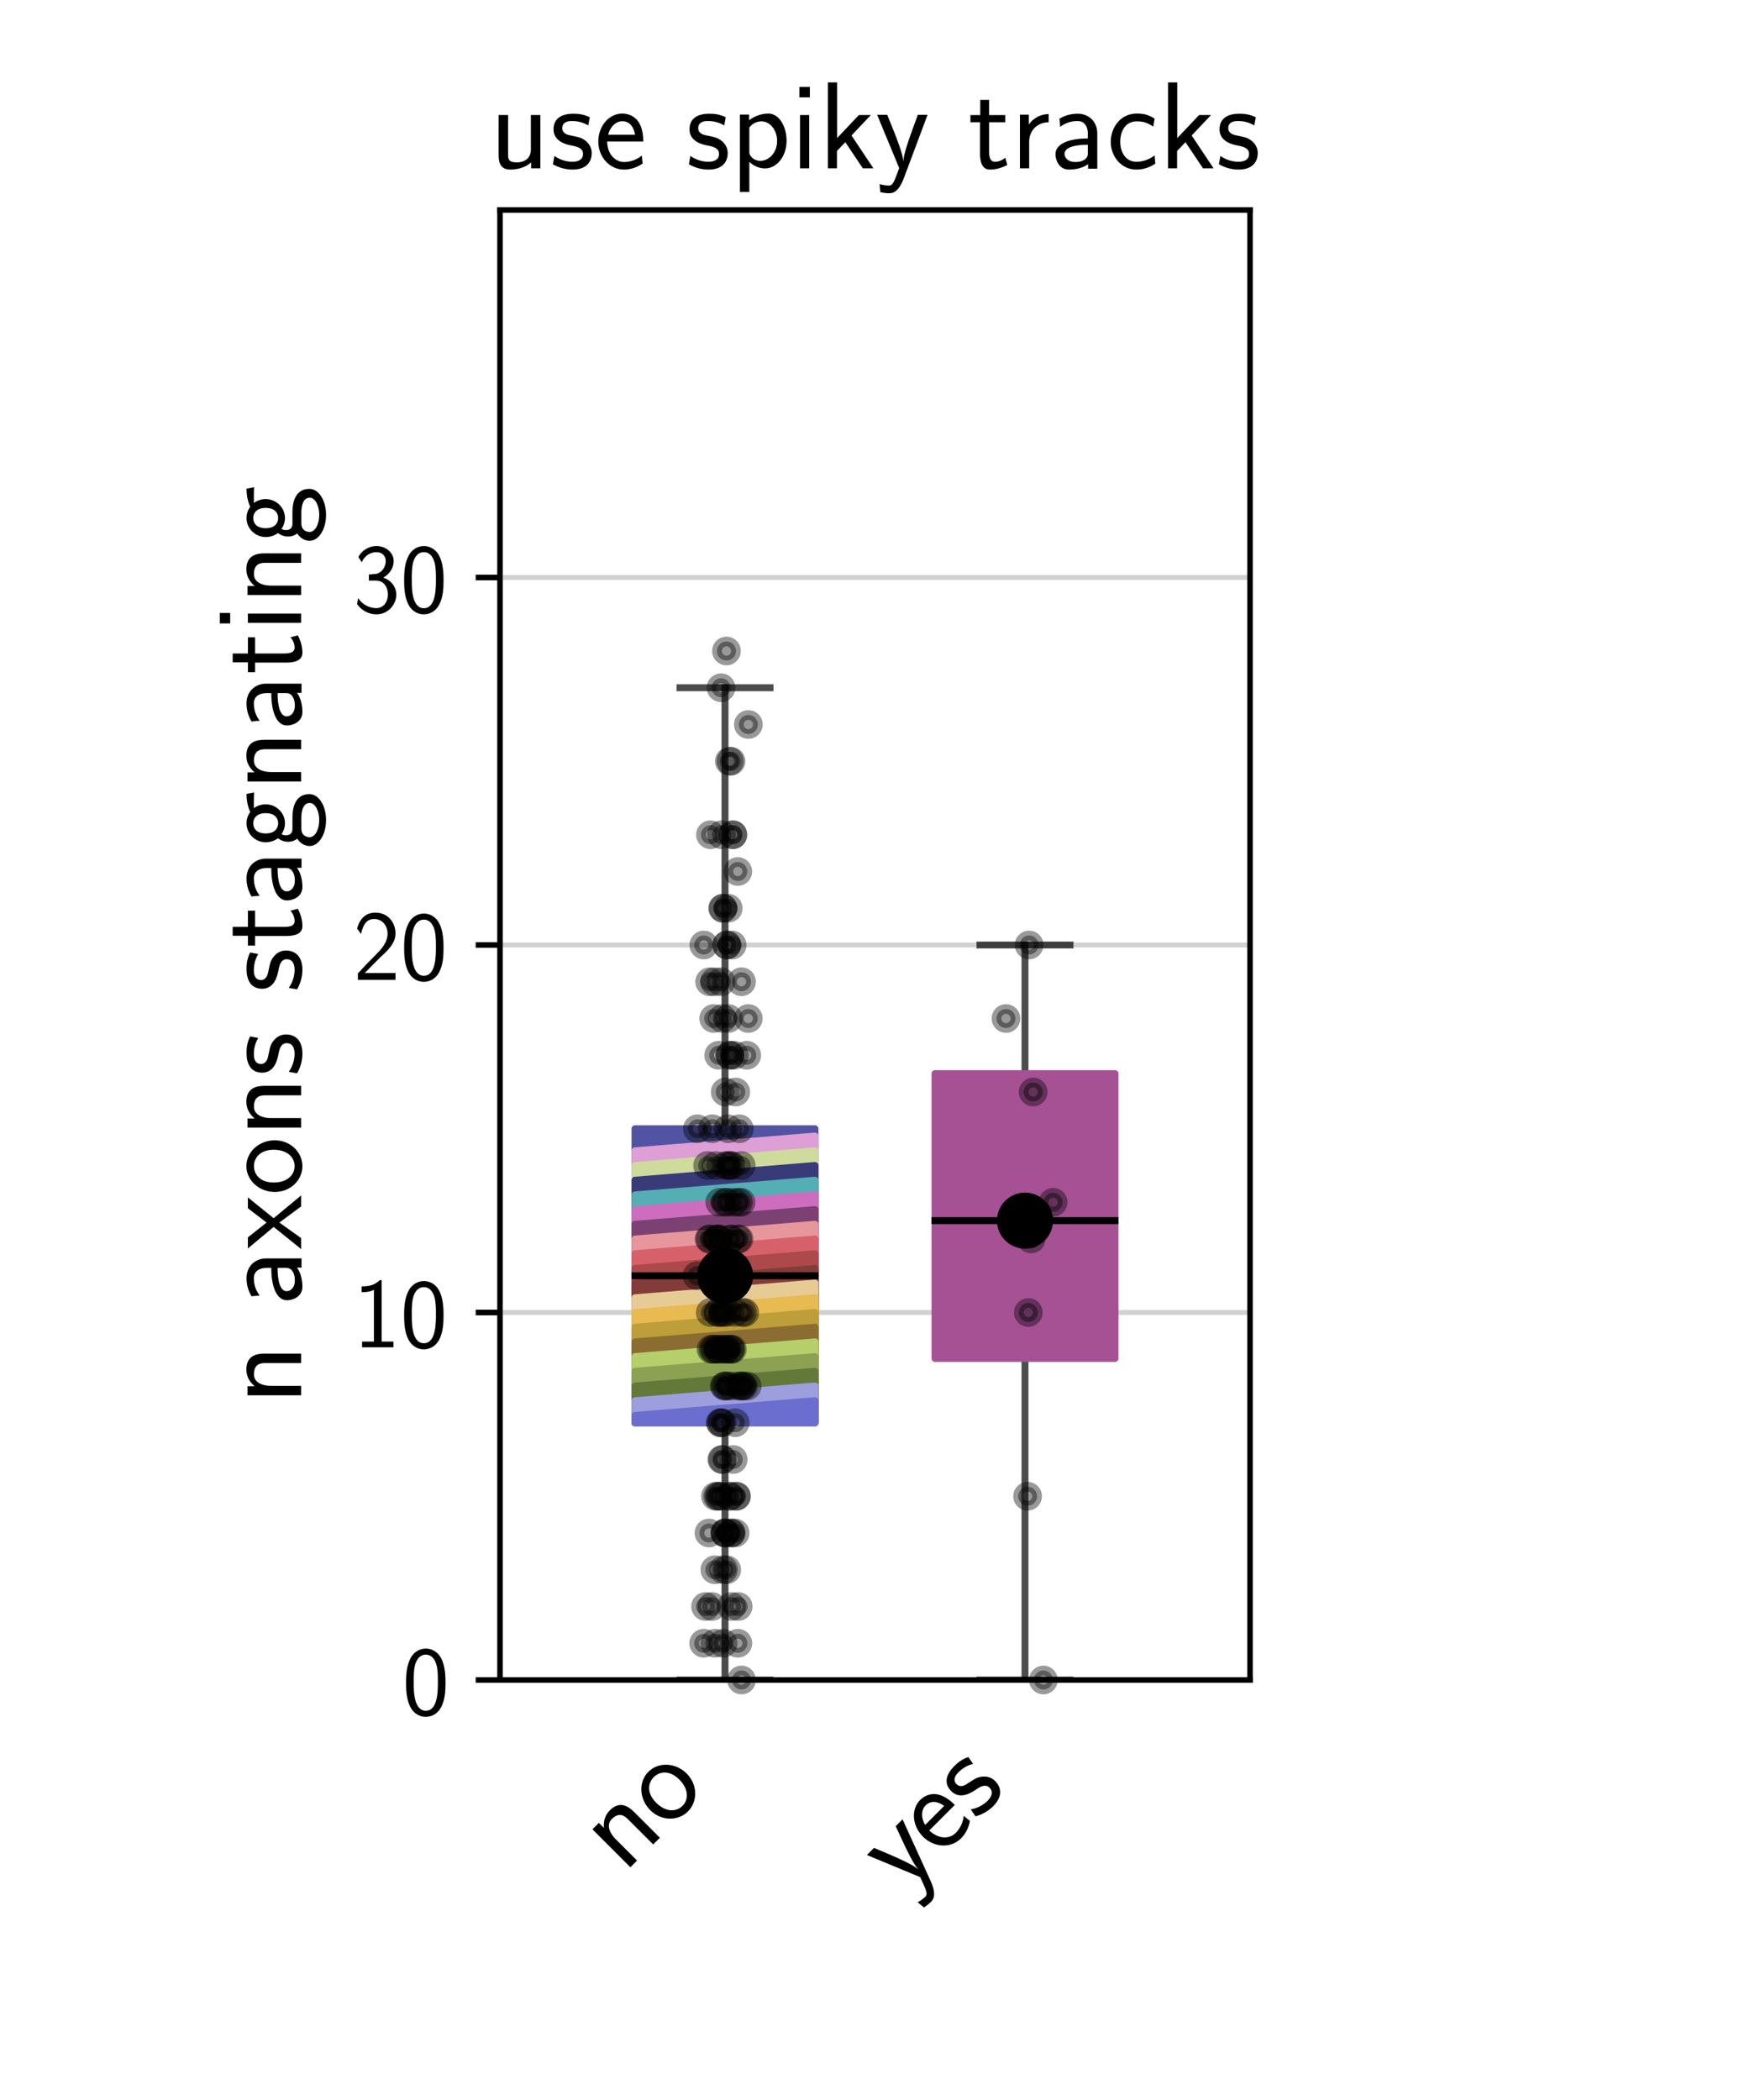 <?xml version="1.0" encoding="utf-8" standalone="no"?>
<!DOCTYPE svg PUBLIC "-//W3C//DTD SVG 1.1//EN"
  "http://www.w3.org/Graphics/SVG/1.1/DTD/svg11.dtd">
<!-- Created with matplotlib (https://matplotlib.org/) -->
<svg height="302.4pt" version="1.1" viewBox="0 0 252 302.4" width="252pt" xmlns="http://www.w3.org/2000/svg" xmlns:xlink="http://www.w3.org/1999/xlink">
 <defs>
  <style type="text/css">*{stroke-linecap:butt;stroke-linejoin:round;}</style>
 </defs>
 <g id="figure_1">
  <g id="patch_1">
   <path d="M 0 302.4 
L 252 302.4 
L 252 0 
L 0 0 
z
" style="fill:#ffffff;"/>
  </g>
  <g id="axes_1">
   <g id="patch_2">
    <path d="M 72 241.92 
L 180 241.92 
L 180 30.24 
L 72 30.24 
z
" style="fill:#ffffff;"/>
   </g>
   <g id="matplotlib.axis_1">
    <g id="xtick_1">
     <g id="text_1">
      <!-- no -->
      <g transform="translate(89.836 269.824)rotate(-45)scale(0.18 -0.18)">
       <defs>
        <path d="M 40.906 29.328 
C 40.906 35.672 39.406 44 28.094 44 
C 21.703 44 17.5 40.719 14.703 37.328 
L 14.703 43.094 
L 7.406 43.094 
L 7.406 0 
L 15 0 
L 15 24.359 
C 15 30.688 17.406 37.938 24.203 37.938 
C 33 37.938 33.297 32 33.297 28.578 
L 33.297 0 
L 40.906 0 
z
" id="CMSS17-110"/>
        <path d="M 44.203 21.188 
C 44.203 34 34.703 44 23.5 44 
C 12 44 2.703 33.703 2.703 21.188 
C 2.703 8.5 12.297 -1 23.406 -1 
C 34.797 -1 44.203 8.797 44.203 21.188 
z
M 23.5 5.266 
C 16.406 5.266 10.297 11.078 10.297 22 
C 10.297 33.609 17.406 37.922 23.406 37.922 
C 29.906 37.922 36.594 33.219 36.594 22 
C 36.594 10.672 30.094 5.266 23.5 5.266 
z
" id="CMSS17-111"/>
       </defs>
       <use transform="scale(0.996)" xlink:href="#CMSS17-110"/>
       <use transform="translate(48.205 0)scale(0.996)" xlink:href="#CMSS17-111"/>
      </g>
     </g>
    </g>
    <g id="xtick_2">
     <g id="text_2">
      <!-- yes -->
      <g transform="translate(130.121 272.738)rotate(-45)scale(0.18 -0.18)">
       <defs>
        <path d="M 41.797 43 
L 34 43 
C 25.5 20.219 22.594 10.969 22.406 5.984 
L 22.297 5.984 
C 22 10.875 17.594 22.812 14.094 31.359 
L 9.406 43 
L 1.297 43 
L 19 0.203 
C 17.906 -2.781 16.297 -7.266 15.797 -8.266 
C 13.594 -13.828 12.094 -13.828 10.5 -13.828 
C 10.094 -13.828 6.906 -13.828 3.297 -12.641 
L 3.906 -19.203 
C 6.406 -19.703 8.906 -20 10.703 -20 
C 13.203 -20 18.203 -20 22.797 -7.766 
z
" id="CMSS17-121"/>
        <path d="M 39.094 21.516 
C 39.094 24.844 38.906 31.297 35.703 36.641 
C 32.203 42.391 26.5 44 22.203 44 
C 11.797 44 3 34.188 3 21.484 
C 3 9.094 12.094 -1 23.594 -1 
C 28.094 -1 33.594 0.297 38.594 3.875 
C 38.594 4.281 38.406 6.469 38.297 6.562 
C 38.297 6.766 38 9.844 38 10.25 
C 33.203 6.359 27.703 5.078 23.703 5.078 
C 17.297 5.078 10.406 10.422 10.094 21.516 
z
M 10.906 27 
C 12.203 32.562 16.594 37.828 22.203 37.828 
C 23.703 37.828 30.703 37.828 32.5 27 
z
" id="CMSS17-101"/>
        <path d="M 32.203 41.047 
C 26.297 43.859 21.703 43.859 18.703 43.859 
C 11.594 43.859 3.094 41.375 3.094 31.297 
C 3.094 21.234 14.094 19.031 17.094 18.422 
C 21.703 17.531 26.797 16.531 26.797 11.562 
C 26.797 5.266 19.594 5.266 18.297 5.266 
C 14.297 5.266 8.797 6.359 3.797 9.969 
L 2.594 3.281 
C 8.297 0 13.797 -1 18.406 -1 
C 30.703 -1 33.797 6.5 33.797 12.203 
C 33.797 17.094 31 20.391 29.094 21.891 
C 25.797 24.5 24.594 24.797 16.406 26.5 
C 15 26.703 10.094 27.797 10.094 32.281 
C 10.094 38 16.406 38 17.797 38 
C 24.297 38 28.297 35.984 31 34.5 
z
" id="CMSS17-115"/>
       </defs>
       <use transform="scale(0.996)" xlink:href="#CMSS17-121"/>
       <use transform="translate(40.398 0)scale(0.996)" xlink:href="#CMSS17-101"/>
       <use transform="translate(82.037 0)scale(0.996)" xlink:href="#CMSS17-115"/>
      </g>
     </g>
    </g>
   </g>
   <g id="matplotlib.axis_2">
    <g id="ytick_1">
     <g id="line2d_1">
      <path clip-path="url(#p2919e922c6)" d="M 72 241.92 
L 180 241.92 
" style="fill:none;stroke:#b0b0b0;stroke-linecap:square;stroke-opacity:0.6;stroke-width:0.7;"/>
     </g>
     <g id="line2d_2">
      <defs>
       <path d="M 0 0 
L -3.5 0 
" id="m23027ab05b" style="stroke:#000000;stroke-width:0.8;"/>
      </defs>
      <g>
       <use style="stroke:#000000;stroke-width:0.8;" x="72" xlink:href="#m23027ab05b" y="241.92"/>
      </g>
     </g>
     <g id="text_3">
      <!-- 0 -->
      <g transform="translate(57.928 246.936)scale(0.145 -0.145)">
       <defs>
        <path d="M 43.094 31.938 
C 43.094 37.578 43 48.078 38.906 56.188 
C 34.797 64 28.203 66.078 23.5 66.078 
C 16.703 66.078 10.906 62.109 7.906 55.781 
C 4.703 49.156 3.797 42.328 3.797 31.938 
C 3.797 24.828 4.094 16.109 7.703 8.484 
C 11.797 0.078 18.703 -2 23.406 -2 
C 29.594 -2 35.594 1.266 39 8.094 
C 42.5 15.219 43.094 23.031 43.094 31.938 
z
M 23.406 4.078 
C 15.797 4.078 13.5 12.672 12.797 15.547 
C 11.594 20.469 11.406 25.219 11.406 33.031 
C 11.406 39.156 11.406 46.062 13.297 51.516 
C 15.594 57.828 19.594 60 23.406 60 
C 30.797 60 33.203 52.688 34 50.125 
C 35.5 44.891 35.5 38.766 35.5 33.031 
C 35.5 23.844 35.5 4.078 23.406 4.078 
z
" id="CMSS17-48"/>
       </defs>
       <use transform="scale(0.996)" xlink:href="#CMSS17-48"/>
      </g>
     </g>
    </g>
    <g id="ytick_2">
     <g id="line2d_3">
      <path clip-path="url(#p2919e922c6)" d="M 72 189 
L 180 189 
" style="fill:none;stroke:#b0b0b0;stroke-linecap:square;stroke-opacity:0.6;stroke-width:0.7;"/>
     </g>
     <g id="line2d_4">
      <g>
       <use style="stroke:#000000;stroke-width:0.8;" x="72" xlink:href="#m23027ab05b" y="189"/>
      </g>
     </g>
     <g id="text_4">
      <!-- 10 -->
      <g transform="translate(50.855 194.016)scale(0.145 -0.145)">
       <defs>
        <path d="M 28.406 67 
L 26.5 67 
C 21.094 61.562 14.797 60.781 8.406 60.781 
L 8.406 55 
C 11.297 55 16 55 20.703 57.297 
L 20.703 5.766 
L 8.906 5.766 
L 8.906 0 
L 40.203 0 
L 40.203 5.766 
L 28.406 5.766 
z
" id="CMSS17-49"/>
       </defs>
       <use transform="scale(0.996)" xlink:href="#CMSS17-49"/>
       <use transform="translate(46.844 0)scale(0.996)" xlink:href="#CMSS17-48"/>
      </g>
     </g>
    </g>
    <g id="ytick_3">
     <g id="line2d_5">
      <path clip-path="url(#p2919e922c6)" d="M 72 136.08 
L 180 136.08 
" style="fill:none;stroke:#b0b0b0;stroke-linecap:square;stroke-opacity:0.6;stroke-width:0.7;"/>
     </g>
     <g id="line2d_6">
      <g>
       <use style="stroke:#000000;stroke-width:0.8;" x="72" xlink:href="#m23027ab05b" y="136.08"/>
      </g>
     </g>
     <g id="text_5">
      <!-- 20 -->
      <g transform="translate(50.855 141.096)scale(0.145 -0.145)">
       <defs>
        <path d="M 25.797 21.203 
C 28.594 24.078 32.797 27.562 35.703 31.047 
C 38.5 34.438 42.203 39.234 42.203 46.203 
C 42.203 57.141 34.797 67 22.203 67 
C 12.297 67 6.594 60.828 3.906 51.156 
C 4.906 49.766 6.406 47.766 7.797 45.766 
C 10 54.844 13.094 60.625 20.906 60.625 
C 29.5 60.625 34.297 53.641 34.297 45.969 
C 34.297 36.797 27.297 29.703 22 24.422 
C 16.094 18.547 10.297 12.562 4.703 6.375 
L 4.703 0 
L 42.203 0 
L 42.203 6.766 
L 25.203 6.766 
C 24 6.766 22.797 6.766 21.594 6.766 
L 11.594 6.766 
L 11.594 6.859 
z
" id="CMSS17-50"/>
       </defs>
       <use transform="scale(0.996)" xlink:href="#CMSS17-50"/>
       <use transform="translate(46.844 0)scale(0.996)" xlink:href="#CMSS17-48"/>
      </g>
     </g>
    </g>
    <g id="ytick_4">
     <g id="line2d_7">
      <path clip-path="url(#p2919e922c6)" d="M 72 83.16 
L 180 83.16 
" style="fill:none;stroke:#b0b0b0;stroke-linecap:square;stroke-opacity:0.6;stroke-width:0.7;"/>
     </g>
     <g id="line2d_8">
      <g>
       <use style="stroke:#000000;stroke-width:0.8;" x="72" xlink:href="#m23027ab05b" y="83.16"/>
      </g>
     </g>
     <g id="text_6">
      <!-- 30 -->
      <g transform="translate(50.855 88.176)scale(0.145 -0.145)">
       <defs>
        <path d="M 15.703 31.641 
L 22.5 31.641 
C 31.906 31.641 34.594 23.547 34.594 17.906 
C 34.594 10.203 30.203 4.172 23 4.172 
C 17.406 4.172 9.5 6.938 5 14.25 
C 4.297 10.797 4.297 10.594 3.906 8.219 
C 8.594 1.375 16.203 -2 23.203 -2 
C 34.594 -2 43 7.391 43 17.781 
C 43 25.594 37.5 32.141 30 34.609 
C 36 37.875 40.406 44 40.406 51.141 
C 40.406 59.453 32.703 66.078 23.297 66.078 
C 14.703 66.078 8 60.812 5.203 55.156 
C 5.906 54.188 7.703 51.312 8.594 49.828 
C 10.797 55.656 16.5 60 23.203 60 
C 28.797 60 32.5 56.359 32.5 51.109 
C 32.5 45.672 29 39.734 23.094 38.359 
C 22.703 38.359 16.5 37.766 15.703 37.672 
z
" id="CMSS17-51"/>
       </defs>
       <use transform="scale(0.996)" xlink:href="#CMSS17-51"/>
       <use transform="translate(46.844 0)scale(0.996)" xlink:href="#CMSS17-48"/>
      </g>
     </g>
    </g>
    <g id="text_7">
     <!-- n axons stagnating -->
     <g transform="translate(43.367 202.252)rotate(-90)scale(0.18 -0.18)">
      <defs>
       <path d="M 37.594 27.984 
C 37.594 37.375 30.906 43.875 21.906 43.875 
C 17.5 43.875 12.703 43.078 7.203 39.891 
L 7.797 33.359 
C 10.297 35.125 14.594 38 21.797 38 
C 26.906 38 30 34.062 30 27.844 
L 30 24 
C 14 24 4 19.344 4 11.344 
C 4 7.203 6.5 -1 14.797 -1 
C 16.297 -1 24.406 -1 30.203 3.391 
L 30.203 -0.297 
L 37.594 -0.297 
z
M 30 12.75 
C 30 10.953 30 8.562 27 6.781 
C 24.406 5.078 21.094 5.078 19.703 5.078 
C 14.703 5.078 11.297 7.984 11.297 11.625 
C 11.297 18.922 26.906 18.922 30 18.922 
z
" id="CMSS17-97"/>
       <path d="M 24.797 22.094 
L 41.5 42.797 
L 32.797 42.797 
L 21.297 27.766 
L 9.406 42.797 
L 0.5 42.797 
L 17.797 22.094 
L 0 0 
L 8.797 0 
L 21.297 17.516 
L 34.297 0 
L 43.094 0 
z
" id="CMSS17-120"/>
       <path d="M 16.703 37 
L 29.703 37 
L 29.703 42.766 
L 16.703 42.766 
L 16.703 55 
L 9.594 55 
L 9.594 42.766 
L 1.703 42.766 
L 1.703 37 
L 9.406 37 
L 9.406 11.703 
C 9.406 6 10.703 -1 17.297 -1 
C 22.297 -1 26.906 0.391 31.297 2.688 
L 29.703 8.562 
C 27.297 6.469 24.406 5.266 21.297 5.266 
C 16.906 5.266 16.703 10.875 16.703 13.375 
z
" id="CMSS17-116"/>
       <path d="M 44.5 43.875 
C 38.797 43.875 33.906 42.781 29.906 40.891 
C 26.594 43.391 23.203 43.875 20.906 43.875 
C 12.203 43.875 5.594 36.703 5.594 28.344 
C 5.594 22.938 8.594 18.859 8.797 18.672 
C 7 16.172 6 13.484 6 10.5 
C 6 7 7.406 4.516 8.5 3.125 
C 3.297 -0.047 2.594 -4.906 2.594 -6.797 
C 2.594 -14.031 11.703 -20 23.406 -20 
C 35.203 -20 44.297 -14.031 44.297 -6.688 
C 44.297 7 29 7 24.797 7 
L 16.703 7 
C 15.203 7 11.203 7 11.203 12.359 
C 11.203 14.391 12.094 15.688 12.203 15.781 
C 13.703 14.688 16.797 13 20.906 13 
C 29.203 13 36.094 19.969 36.094 28.547 
C 36.094 33.312 33.906 36.797 33 38 
L 33.297 38 
C 33.594 38 37.797 38 39.297 38 
C 42.5 38 42.797 37.953 45.594 37.797 
z
M 20.906 18.469 
C 17.5 18.469 12.703 20.547 12.703 28.484 
C 12.703 37.109 18.203 38.5 20.797 38.5 
C 24.203 38.5 29 36.422 29 28.484 
C 29 19.859 23.5 18.469 20.906 18.469 
z
M 24.703 -0.156 
C 27.094 -0.156 37.203 -0.156 37.203 -6.906 
C 37.203 -11.156 31 -14.516 23.5 -14.516 
C 15.906 -14.516 9.703 -11.25 9.703 -6.797 
C 9.703 -6.297 9.703 -0.156 16.594 -0.156 
z
" id="CMSS17-103"/>
       <path d="M 15.297 65.359 
L 6.906 65.359 
L 6.906 57 
L 15.297 57 
z
M 14.797 42.797 
L 7.406 42.797 
L 7.406 0 
L 14.797 0 
z
" id="CMSS17-105"/>
      </defs>
      <use transform="scale(0.996)" xlink:href="#CMSS17-110"/>
      <use transform="translate(79.434 0)scale(0.996)" xlink:href="#CMSS17-97"/>
      <use transform="translate(124.356 0)scale(0.996)" xlink:href="#CMSS17-120"/>
      <use transform="translate(167.356 0)scale(0.996)" xlink:href="#CMSS17-111"/>
      <use transform="translate(214.2 0)scale(0.996)" xlink:href="#CMSS17-110"/>
      <use transform="translate(262.405 0)scale(0.996)" xlink:href="#CMSS17-115"/>
      <use transform="translate(329.547 0)scale(0.996)" xlink:href="#CMSS17-115"/>
      <use transform="translate(365.461 0)scale(0.996)" xlink:href="#CMSS17-116"/>
      <use transform="translate(399.292 0)scale(0.996)" xlink:href="#CMSS17-97"/>
      <use transform="translate(444.214 0)scale(0.996)" xlink:href="#CMSS17-103"/>
      <use transform="translate(491.058 0)scale(0.996)" xlink:href="#CMSS17-110"/>
      <use transform="translate(539.263 0)scale(0.996)" xlink:href="#CMSS17-97"/>
      <use transform="translate(584.185 0)scale(0.996)" xlink:href="#CMSS17-116"/>
      <use transform="translate(618.016 0)scale(0.996)" xlink:href="#CMSS17-105"/>
      <use transform="translate(640.197 0)scale(0.996)" xlink:href="#CMSS17-110"/>
      <use transform="translate(688.402 0)scale(0.996)" xlink:href="#CMSS17-103"/>
     </g>
    </g>
   </g>
   <g id="line2d_9">
    <path clip-path="url(#p2919e922c6)" d="M 104.4 204.876 
L 104.4 241.92 
" style="fill:none;stroke:#000000;stroke-linecap:square;stroke-opacity:0.7;"/>
   </g>
   <g id="line2d_10">
    <path clip-path="url(#p2919e922c6)" d="M 104.4 162.54 
L 104.4 99.036 
" style="fill:none;stroke:#000000;stroke-linecap:square;stroke-opacity:0.7;"/>
   </g>
   <g id="line2d_11">
    <path clip-path="url(#p2919e922c6)" d="M 97.92 241.92 
L 110.88 241.92 
" style="fill:none;stroke:#000000;stroke-linecap:square;stroke-opacity:0.7;"/>
   </g>
   <g id="line2d_12">
    <path clip-path="url(#p2919e922c6)" d="M 97.92 99.036 
L 110.88 99.036 
" style="fill:none;stroke:#000000;stroke-linecap:square;stroke-opacity:0.7;"/>
   </g>
   <g id="line2d_13">
    <path clip-path="url(#p2919e922c6)" d="M 147.6 195.615 
L 147.6 241.92 
" style="fill:none;stroke:#000000;stroke-linecap:square;stroke-opacity:0.7;"/>
   </g>
   <g id="line2d_14">
    <path clip-path="url(#p2919e922c6)" d="M 147.6 154.602 
L 147.6 136.08 
" style="fill:none;stroke:#000000;stroke-linecap:square;stroke-opacity:0.7;"/>
   </g>
   <g id="line2d_15">
    <path clip-path="url(#p2919e922c6)" d="M 141.12 241.92 
L 154.08 241.92 
" style="fill:none;stroke:#000000;stroke-linecap:square;stroke-opacity:0.7;"/>
   </g>
   <g id="line2d_16">
    <path clip-path="url(#p2919e922c6)" d="M 141.12 136.08 
L 154.08 136.08 
" style="fill:none;stroke:#000000;stroke-linecap:square;stroke-opacity:0.7;"/>
   </g>
   <g id="patch_3">
    <path d="M 72 241.92 
L 72 30.24 
" style="fill:none;stroke:#000000;stroke-linecap:square;stroke-linejoin:miter;stroke-width:0.8;"/>
   </g>
   <g id="patch_4">
    <path d="M 180 241.92 
L 180 30.24 
" style="fill:none;stroke:#000000;stroke-linecap:square;stroke-linejoin:miter;stroke-width:0.8;"/>
   </g>
   <g id="patch_5">
    <path d="M 72 241.92 
L 180 241.92 
" style="fill:none;stroke:#000000;stroke-linecap:square;stroke-linejoin:miter;stroke-width:0.8;"/>
   </g>
   <g id="patch_6">
    <path d="M 72 30.24 
L 180 30.24 
" style="fill:none;stroke:#000000;stroke-linecap:square;stroke-linejoin:miter;stroke-width:0.8;"/>
   </g>
   <g id="text_8">
    <!-- use spiky tracks -->
    <g transform="translate(70.476 24.24)scale(0.18 -0.18)">
     <defs>
      <path d="M 40.906 42.797 
L 33.297 42.797 
L 33.297 15.188 
C 33.297 7.781 27.906 4.781 22.203 4.781 
C 15.594 4.781 15 6.984 15 11.078 
L 15 42.797 
L 7.406 42.797 
L 7.406 10.594 
C 7.406 2.797 10.094 -1 17 -1 
C 20.406 -1 28.094 -0.203 33.5 4.781 
L 33.5 0 
L 40.906 0 
z
" id="CMSS17-117"/>
      <path d="M 15.094 5.203 
C 18.406 2.016 22.906 -0.078 27.703 -0.078 
C 37 -0.078 45 9.422 45 22.062 
C 45 33.734 39 44 30.406 44 
C 25.406 44 19.406 42.219 14.906 38.625 
L 14.906 43.203 
L 7.5 43.203 
L 7.5 -19 
L 15.094 -19 
z
M 15.094 32.812 
C 15.906 34 19.297 37.734 24.797 37.734 
C 31.797 37.734 37.406 30.625 37.406 22.062 
C 37.406 12.297 30.594 6 23.906 6 
C 21.906 6 19.797 6.484 17.797 8.172 
C 15.094 10.531 15.094 12 15.094 13.391 
z
" id="CMSS17-112"/>
      <path d="M 26.5 26.375 
L 42 42.797 
L 32.406 42.797 
L 14.906 24.281 
L 14.906 69 
L 7.5 69 
L 7.5 0 
L 14.797 0 
L 14.797 13.938 
L 21.5 21 
L 35.594 0 
L 44.094 0 
z
" id="CMSS17-107"/>
      <path d="M 14.906 21.297 
C 14.906 30.703 21.797 37 30.594 37 
L 30.594 43.578 
C 24.203 43.578 18.203 40.391 14.594 35.203 
L 14.594 43.094 
L 7.5 43.094 
L 7.5 0 
L 14.906 0 
z
" id="CMSS17-114"/>
      <path d="M 38.5 39.703 
C 38.5 40.391 33.906 42.406 32.703 42.797 
C 29.406 44 25.203 44 24.094 44 
C 11.094 44 3.297 32.703 3.297 21.297 
C 3.297 9.297 12 -1 23.703 -1 
C 30.406 -1 35.203 1.188 39.094 3.781 
L 38.5 10.375 
C 34.203 7.078 29.203 5.266 23.797 5.266 
C 16 5.266 10.906 12.094 10.906 21.391 
C 10.906 28.609 14.203 37.719 24.203 37.719 
C 29.703 37.719 32.797 36.609 37.406 33.516 
z
" id="CMSS17-99"/>
     </defs>
     <use transform="scale(0.996)" xlink:href="#CMSS17-117"/>
     <use transform="translate(48.205 0)scale(0.996)" xlink:href="#CMSS17-115"/>
     <use transform="translate(84.118 0)scale(0.996)" xlink:href="#CMSS17-101"/>
     <use transform="translate(156.986 0)scale(0.996)" xlink:href="#CMSS17-115"/>
     <use transform="translate(192.9 0)scale(0.996)" xlink:href="#CMSS17-112"/>
     <use transform="translate(241.105 0)scale(0.996)" xlink:href="#CMSS17-105"/>
     <use transform="translate(263.286 0)scale(0.996)" xlink:href="#CMSS17-107"/>
     <use transform="translate(308.888 0)scale(0.996)" xlink:href="#CMSS17-121"/>
     <use transform="translate(383.117 0)scale(0.996)" xlink:href="#CMSS17-116"/>
     <use transform="translate(416.949 0)scale(0.996)" xlink:href="#CMSS17-114"/>
     <use transform="translate(448.859 0)scale(0.996)" xlink:href="#CMSS17-97"/>
     <use transform="translate(493.781 0)scale(0.996)" xlink:href="#CMSS17-99"/>
     <use transform="translate(535.419 0)scale(0.996)" xlink:href="#CMSS17-107"/>
     <use transform="translate(581.022 0)scale(0.996)" xlink:href="#CMSS17-115"/>
    </g>
   </g>
   <g id="patch_7">
    <path clip-path="url(#p2919e922c6)" d="M 91.44 204.876 
L 117.36 204.876 
L 117.36 162.54 
L 91.44 162.54 
L 91.44 204.876 
z
" style="fill:#5254a3;stroke:#5254a3;stroke-linejoin:miter;"/>
   </g>
   <g id="patch_8">
    <path clip-path="url(#p2919e922c6)" d="M 134.64 195.615 
L 160.56 195.615 
L 160.56 154.602 
L 134.64 154.602 
L 134.64 195.615 
z
" style="fill:#a55194;stroke:#a55194;stroke-linejoin:miter;"/>
   </g>
   <g id="patch_9">
    <path clip-path="url(#p2919e922c6)" d="M 91.44 204.876 
L 91.44 165.715 
L 117.36 163.598 
L 117.36 204.876 
z
" style="fill:#de9ed6;stroke:#de9ed6;stroke-linejoin:miter;"/>
   </g>
   <g id="patch_10">
    <path clip-path="url(#p2919e922c6)" d="M 91.44 204.876 
L 91.44 167.832 
L 117.36 165.715 
L 117.36 204.876 
z
" style="fill:#cedb9c;stroke:#cedb9c;stroke-linejoin:miter;"/>
   </g>
   <g id="patch_11">
    <path clip-path="url(#p2919e922c6)" d="M 91.44 204.876 
L 91.44 169.949 
L 117.36 167.832 
L 117.36 204.876 
z
" style="fill:#393b79;stroke:#393b79;stroke-linejoin:miter;"/>
   </g>
   <g id="patch_12">
    <path clip-path="url(#p2919e922c6)" d="M 91.44 204.876 
L 91.44 172.066 
L 117.36 169.949 
L 117.36 204.876 
z
" style="fill:#54aeb3;stroke:#54aeb3;stroke-linejoin:miter;"/>
   </g>
   <g id="patch_13">
    <path clip-path="url(#p2919e922c6)" d="M 91.44 204.876 
L 91.44 174.182 
L 117.36 172.066 
L 117.36 204.876 
z
" style="fill:#ce6dbd;stroke:#ce6dbd;stroke-linejoin:miter;"/>
   </g>
   <g id="patch_14">
    <path clip-path="url(#p2919e922c6)" d="M 91.44 204.876 
L 91.44 176.299 
L 117.36 174.182 
L 117.36 204.876 
z
" style="fill:#7b4173;stroke:#7b4173;stroke-linejoin:miter;"/>
   </g>
   <g id="patch_15">
    <path clip-path="url(#p2919e922c6)" d="M 91.44 204.876 
L 91.44 178.416 
L 117.36 176.299 
L 117.36 204.876 
z
" style="fill:#e7969c;stroke:#e7969c;stroke-linejoin:miter;"/>
   </g>
   <g id="patch_16">
    <path clip-path="url(#p2919e922c6)" d="M 91.44 204.876 
L 91.44 180.533 
L 117.36 178.416 
L 117.36 204.876 
z
" style="fill:#d6616b;stroke:#d6616b;stroke-linejoin:miter;"/>
   </g>
   <g id="patch_17">
    <path clip-path="url(#p2919e922c6)" d="M 91.44 204.876 
L 91.44 182.65 
L 117.36 180.533 
L 117.36 204.876 
z
" style="fill:#ad494a;stroke:#ad494a;stroke-linejoin:miter;"/>
   </g>
   <g id="patch_18">
    <path clip-path="url(#p2919e922c6)" d="M 91.44 204.876 
L 91.44 184.766 
L 117.36 182.65 
L 117.36 204.876 
z
" style="fill:#843c39;stroke:#843c39;stroke-linejoin:miter;"/>
   </g>
   <g id="patch_19">
    <path clip-path="url(#p2919e922c6)" d="M 91.44 204.876 
L 91.44 186.883 
L 117.36 184.766 
L 117.36 204.876 
z
" style="fill:#e7cb94;stroke:#e7cb94;stroke-linejoin:miter;"/>
   </g>
   <g id="patch_20">
    <path clip-path="url(#p2919e922c6)" d="M 91.44 204.876 
L 91.44 189 
L 117.36 186.883 
L 117.36 204.876 
z
" style="fill:#e7ba52;stroke:#e7ba52;stroke-linejoin:miter;"/>
   </g>
   <g id="patch_21">
    <path clip-path="url(#p2919e922c6)" d="M 91.44 204.876 
L 91.44 191.117 
L 117.36 189 
L 117.36 204.876 
z
" style="fill:#bd9e39;stroke:#bd9e39;stroke-linejoin:miter;"/>
   </g>
   <g id="patch_22">
    <path clip-path="url(#p2919e922c6)" d="M 91.44 204.876 
L 91.44 193.234 
L 117.36 191.117 
L 117.36 204.876 
z
" style="fill:#8c6d31;stroke:#8c6d31;stroke-linejoin:miter;"/>
   </g>
   <g id="patch_23">
    <path clip-path="url(#p2919e922c6)" d="M 91.44 204.876 
L 91.44 195.35 
L 117.36 193.234 
L 117.36 204.876 
z
" style="fill:#b5cf6b;stroke:#b5cf6b;stroke-linejoin:miter;"/>
   </g>
   <g id="patch_24">
    <path clip-path="url(#p2919e922c6)" d="M 91.44 204.876 
L 91.44 197.467 
L 117.36 195.35 
L 117.36 204.876 
z
" style="fill:#8ca252;stroke:#8ca252;stroke-linejoin:miter;"/>
   </g>
   <g id="patch_25">
    <path clip-path="url(#p2919e922c6)" d="M 91.44 204.876 
L 91.44 199.584 
L 117.36 197.467 
L 117.36 204.876 
z
" style="fill:#637939;stroke:#637939;stroke-linejoin:miter;"/>
   </g>
   <g id="patch_26">
    <path clip-path="url(#p2919e922c6)" d="M 91.44 204.876 
L 91.44 201.701 
L 117.36 199.584 
L 117.36 204.876 
z
" style="fill:#9c9ede;stroke:#9c9ede;stroke-linejoin:miter;"/>
   </g>
   <g id="patch_27">
    <path clip-path="url(#p2919e922c6)" d="M 91.44 204.876 
L 91.44 203.818 
L 117.36 201.701 
L 117.36 204.876 
z
" style="fill:#6b6ecf;stroke:#6b6ecf;stroke-linejoin:miter;"/>
   </g>
   <g id="PathCollection_1">
    <defs>
     <path d="M 0 1.369 
C 0.363 1.369 0.711 1.225 0.968 0.968 
C 1.225 0.711 1.369 0.363 1.369 0 
C 1.369 -0.363 1.225 -0.711 0.968 -0.968 
C 0.711 -1.225 0.363 -1.369 0 -1.369 
C -0.363 -1.369 -0.711 -1.225 -0.968 -0.968 
C -1.225 -0.711 -1.369 -0.363 -1.369 0 
C -1.369 0.363 -1.225 0.711 -0.968 0.968 
C -0.711 1.225 -0.363 1.369 0 1.369 
z
" id="m291449a6a4" style="stroke:#000000;stroke-opacity:0.4;stroke-width:1.4;"/>
    </defs>
    <g>
     <use style="fill-opacity:0.4;stroke:#000000;stroke-opacity:0.4;stroke-width:1.4;" x="104.488" xlink:href="#m291449a6a4" y="194.292"/>
     <use style="fill-opacity:0.4;stroke:#000000;stroke-opacity:0.4;stroke-width:1.4;" x="105.224" xlink:href="#m291449a6a4" y="194.292"/>
     <use style="fill-opacity:0.4;stroke:#000000;stroke-opacity:0.4;stroke-width:1.4;" x="104.29" xlink:href="#m291449a6a4" y="199.584"/>
     <use style="fill-opacity:0.4;stroke:#000000;stroke-opacity:0.4;stroke-width:1.4;" x="105.157" xlink:href="#m291449a6a4" y="194.292"/>
     <use style="fill-opacity:0.4;stroke:#000000;stroke-opacity:0.4;stroke-width:1.4;" x="104.5" xlink:href="#m291449a6a4" y="220.752"/>
     <use style="fill-opacity:0.4;stroke:#000000;stroke-opacity:0.4;stroke-width:1.4;" x="101.328" xlink:href="#m291449a6a4" y="236.628"/>
     <use style="fill-opacity:0.4;stroke:#000000;stroke-opacity:0.4;stroke-width:1.4;" x="102.939" xlink:href="#m291449a6a4" y="226.044"/>
     <use style="fill-opacity:0.4;stroke:#000000;stroke-opacity:0.4;stroke-width:1.4;" x="104.176" xlink:href="#m291449a6a4" y="226.044"/>
     <use style="fill-opacity:0.4;stroke:#000000;stroke-opacity:0.4;stroke-width:1.4;" x="102.519" xlink:href="#m291449a6a4" y="231.336"/>
     <use style="fill-opacity:0.4;stroke:#000000;stroke-opacity:0.4;stroke-width:1.4;" x="105.333" xlink:href="#m291449a6a4" y="231.336"/>
     <use style="fill-opacity:0.4;stroke:#000000;stroke-opacity:0.4;stroke-width:1.4;" x="106.781" xlink:href="#m291449a6a4" y="241.92"/>
     <use style="fill-opacity:0.4;stroke:#000000;stroke-opacity:0.4;stroke-width:1.4;" x="106.295" xlink:href="#m291449a6a4" y="231.336"/>
     <use style="fill-opacity:0.4;stroke:#000000;stroke-opacity:0.4;stroke-width:1.4;" x="104.068" xlink:href="#m291449a6a4" y="194.292"/>
     <use style="fill-opacity:0.4;stroke:#000000;stroke-opacity:0.4;stroke-width:1.4;" x="106.718" xlink:href="#m291449a6a4" y="173.124"/>
     <use style="fill-opacity:0.4;stroke:#000000;stroke-opacity:0.4;stroke-width:1.4;" x="104.631" xlink:href="#m291449a6a4" y="136.08"/>
     <use style="fill-opacity:0.4;stroke:#000000;stroke-opacity:0.4;stroke-width:1.4;" x="103.876" xlink:href="#m291449a6a4" y="215.46"/>
     <use style="fill-opacity:0.4;stroke:#000000;stroke-opacity:0.4;stroke-width:1.4;" x="103.446" xlink:href="#m291449a6a4" y="194.292"/>
     <use style="fill-opacity:0.4;stroke:#000000;stroke-opacity:0.4;stroke-width:1.4;" x="103.93" xlink:href="#m291449a6a4" y="210.168"/>
     <use style="fill-opacity:0.4;stroke:#000000;stroke-opacity:0.4;stroke-width:1.4;" x="103.796" xlink:href="#m291449a6a4" y="204.876"/>
     <use style="fill-opacity:0.4;stroke:#000000;stroke-opacity:0.4;stroke-width:1.4;" x="104.665" xlink:href="#m291449a6a4" y="199.584"/>
     <use style="fill-opacity:0.4;stroke:#000000;stroke-opacity:0.4;stroke-width:1.4;" x="104.65" xlink:href="#m291449a6a4" y="226.044"/>
     <use style="fill-opacity:0.4;stroke:#000000;stroke-opacity:0.4;stroke-width:1.4;" x="104.405" xlink:href="#m291449a6a4" y="199.584"/>
     <use style="fill-opacity:0.4;stroke:#000000;stroke-opacity:0.4;stroke-width:1.4;" x="105.08" xlink:href="#m291449a6a4" y="215.46"/>
     <use style="fill-opacity:0.4;stroke:#000000;stroke-opacity:0.4;stroke-width:1.4;" x="106.252" xlink:href="#m291449a6a4" y="236.628"/>
     <use style="fill-opacity:0.4;stroke:#000000;stroke-opacity:0.4;stroke-width:1.4;" x="105.877" xlink:href="#m291449a6a4" y="204.876"/>
     <use style="fill-opacity:0.4;stroke:#000000;stroke-opacity:0.4;stroke-width:1.4;" x="102.091" xlink:href="#m291449a6a4" y="220.752"/>
     <use style="fill-opacity:0.4;stroke:#000000;stroke-opacity:0.4;stroke-width:1.4;" x="100.428" xlink:href="#m291449a6a4" y="162.54"/>
     <use style="fill-opacity:0.4;stroke:#000000;stroke-opacity:0.4;stroke-width:1.4;" x="105.853" xlink:href="#m291449a6a4" y="220.752"/>
     <use style="fill-opacity:0.4;stroke:#000000;stroke-opacity:0.4;stroke-width:1.4;" x="102.274" xlink:href="#m291449a6a4" y="189"/>
     <use style="fill-opacity:0.4;stroke:#000000;stroke-opacity:0.4;stroke-width:1.4;" x="104.05" xlink:href="#m291449a6a4" y="183.708"/>
     <use style="fill-opacity:0.4;stroke:#000000;stroke-opacity:0.4;stroke-width:1.4;" x="102.58" xlink:href="#m291449a6a4" y="162.54"/>
     <use style="fill-opacity:0.4;stroke:#000000;stroke-opacity:0.4;stroke-width:1.4;" x="101.598" xlink:href="#m291449a6a4" y="231.336"/>
     <use style="fill-opacity:0.4;stroke:#000000;stroke-opacity:0.4;stroke-width:1.4;" x="105.242" xlink:href="#m291449a6a4" y="220.752"/>
     <use style="fill-opacity:0.4;stroke:#000000;stroke-opacity:0.4;stroke-width:1.4;" x="105.581" xlink:href="#m291449a6a4" y="210.168"/>
     <use style="fill-opacity:0.4;stroke:#000000;stroke-opacity:0.4;stroke-width:1.4;" x="103.503" xlink:href="#m291449a6a4" y="178.416"/>
     <use style="fill-opacity:0.4;stroke:#000000;stroke-opacity:0.4;stroke-width:1.4;" x="100.37" xlink:href="#m291449a6a4" y="183.708"/>
     <use style="fill-opacity:0.4;stroke:#000000;stroke-opacity:0.4;stroke-width:1.4;" x="103.55" xlink:href="#m291449a6a4" y="215.46"/>
     <use style="fill-opacity:0.4;stroke:#000000;stroke-opacity:0.4;stroke-width:1.4;" x="105.009" xlink:href="#m291449a6a4" y="215.46"/>
     <use style="fill-opacity:0.4;stroke:#000000;stroke-opacity:0.4;stroke-width:1.4;" x="102.1" xlink:href="#m291449a6a4" y="178.416"/>
     <use style="fill-opacity:0.4;stroke:#000000;stroke-opacity:0.4;stroke-width:1.4;" x="104.685" xlink:href="#m291449a6a4" y="189"/>
     <use style="fill-opacity:0.4;stroke:#000000;stroke-opacity:0.4;stroke-width:1.4;" x="104.376" xlink:href="#m291449a6a4" y="220.752"/>
     <use style="fill-opacity:0.4;stroke:#000000;stroke-opacity:0.4;stroke-width:1.4;" x="105.301" xlink:href="#m291449a6a4" y="220.752"/>
     <use style="fill-opacity:0.4;stroke:#000000;stroke-opacity:0.4;stroke-width:1.4;" x="104.586" xlink:href="#m291449a6a4" y="194.292"/>
     <use style="fill-opacity:0.4;stroke:#000000;stroke-opacity:0.4;stroke-width:1.4;" x="102.887" xlink:href="#m291449a6a4" y="194.292"/>
     <use style="fill-opacity:0.4;stroke:#000000;stroke-opacity:0.4;stroke-width:1.4;" x="106.261" xlink:href="#m291449a6a4" y="199.584"/>
     <use style="fill-opacity:0.4;stroke:#000000;stroke-opacity:0.4;stroke-width:1.4;" x="104.153" xlink:href="#m291449a6a4" y="189"/>
     <use style="fill-opacity:0.4;stroke:#000000;stroke-opacity:0.4;stroke-width:1.4;" x="104.358" xlink:href="#m291449a6a4" y="220.752"/>
     <use style="fill-opacity:0.4;stroke:#000000;stroke-opacity:0.4;stroke-width:1.4;" x="102.949" xlink:href="#m291449a6a4" y="236.628"/>
     <use style="fill-opacity:0.4;stroke:#000000;stroke-opacity:0.4;stroke-width:1.4;" x="103.711" xlink:href="#m291449a6a4" y="204.876"/>
     <use style="fill-opacity:0.4;stroke:#000000;stroke-opacity:0.4;stroke-width:1.4;" x="103.024" xlink:href="#m291449a6a4" y="215.46"/>
     <use style="fill-opacity:0.4;stroke:#000000;stroke-opacity:0.4;stroke-width:1.4;" x="104.131" xlink:href="#m291449a6a4" y="236.628"/>
     <use style="fill-opacity:0.4;stroke:#000000;stroke-opacity:0.4;stroke-width:1.4;" x="107.062" xlink:href="#m291449a6a4" y="199.584"/>
     <use style="fill-opacity:0.4;stroke:#000000;stroke-opacity:0.4;stroke-width:1.4;" x="102.266" xlink:href="#m291449a6a4" y="178.416"/>
     <use style="fill-opacity:0.4;stroke:#000000;stroke-opacity:0.4;stroke-width:1.4;" x="101.891" xlink:href="#m291449a6a4" y="167.832"/>
     <use style="fill-opacity:0.4;stroke:#000000;stroke-opacity:0.4;stroke-width:1.4;" x="106.688" xlink:href="#m291449a6a4" y="199.584"/>
     <use style="fill-opacity:0.4;stroke:#000000;stroke-opacity:0.4;stroke-width:1.4;" x="104.074" xlink:href="#m291449a6a4" y="210.168"/>
     <use style="fill-opacity:0.4;stroke:#000000;stroke-opacity:0.4;stroke-width:1.4;" x="103.359" xlink:href="#m291449a6a4" y="215.46"/>
     <use style="fill-opacity:0.4;stroke:#000000;stroke-opacity:0.4;stroke-width:1.4;" x="106.017" xlink:href="#m291449a6a4" y="215.46"/>
     <use style="fill-opacity:0.4;stroke:#000000;stroke-opacity:0.4;stroke-width:1.4;" x="103.458" xlink:href="#m291449a6a4" y="194.292"/>
     <use style="fill-opacity:0.4;stroke:#000000;stroke-opacity:0.4;stroke-width:1.4;" x="107.24" xlink:href="#m291449a6a4" y="189"/>
     <use style="fill-opacity:0.4;stroke:#000000;stroke-opacity:0.4;stroke-width:1.4;" x="105.454" xlink:href="#m291449a6a4" y="194.292"/>
     <use style="fill-opacity:0.4;stroke:#000000;stroke-opacity:0.4;stroke-width:1.4;" x="103.641" xlink:href="#m291449a6a4" y="173.124"/>
     <use style="fill-opacity:0.4;stroke:#000000;stroke-opacity:0.4;stroke-width:1.4;" x="107.755" xlink:href="#m291449a6a4" y="146.664"/>
     <use style="fill-opacity:0.4;stroke:#000000;stroke-opacity:0.4;stroke-width:1.4;" x="103.458" xlink:href="#m291449a6a4" y="189"/>
     <use style="fill-opacity:0.4;stroke:#000000;stroke-opacity:0.4;stroke-width:1.4;" x="105.554" xlink:href="#m291449a6a4" y="183.708"/>
     <use style="fill-opacity:0.4;stroke:#000000;stroke-opacity:0.4;stroke-width:1.4;" x="104.865" xlink:href="#m291449a6a4" y="130.788"/>
     <use style="fill-opacity:0.4;stroke:#000000;stroke-opacity:0.4;stroke-width:1.4;" x="106.424" xlink:href="#m291449a6a4" y="178.416"/>
     <use style="fill-opacity:0.4;stroke:#000000;stroke-opacity:0.4;stroke-width:1.4;" x="106.828" xlink:href="#m291449a6a4" y="199.584"/>
     <use style="fill-opacity:0.4;stroke:#000000;stroke-opacity:0.4;stroke-width:1.4;" x="104.45" xlink:href="#m291449a6a4" y="173.124"/>
     <use style="fill-opacity:0.4;stroke:#000000;stroke-opacity:0.4;stroke-width:1.4;" x="103.228" xlink:href="#m291449a6a4" y="178.416"/>
     <use style="fill-opacity:0.4;stroke:#000000;stroke-opacity:0.4;stroke-width:1.4;" x="105.115" xlink:href="#m291449a6a4" y="151.956"/>
     <use style="fill-opacity:0.4;stroke:#000000;stroke-opacity:0.4;stroke-width:1.4;" x="103.346" xlink:href="#m291449a6a4" y="178.416"/>
     <use style="fill-opacity:0.4;stroke:#000000;stroke-opacity:0.4;stroke-width:1.4;" x="107.531" xlink:href="#m291449a6a4" y="151.956"/>
     <use style="fill-opacity:0.4;stroke:#000000;stroke-opacity:0.4;stroke-width:1.4;" x="104.612" xlink:href="#m291449a6a4" y="93.744"/>
     <use style="fill-opacity:0.4;stroke:#000000;stroke-opacity:0.4;stroke-width:1.4;" x="103.832" xlink:href="#m291449a6a4" y="99.036"/>
     <use style="fill-opacity:0.4;stroke:#000000;stroke-opacity:0.4;stroke-width:1.4;" x="104.687" xlink:href="#m291449a6a4" y="173.124"/>
     <use style="fill-opacity:0.4;stroke:#000000;stroke-opacity:0.4;stroke-width:1.4;" x="102.305" xlink:href="#m291449a6a4" y="120.204"/>
     <use style="fill-opacity:0.4;stroke:#000000;stroke-opacity:0.4;stroke-width:1.4;" x="102.889" xlink:href="#m291449a6a4" y="141.372"/>
     <use style="fill-opacity:0.4;stroke:#000000;stroke-opacity:0.4;stroke-width:1.4;" x="106.267" xlink:href="#m291449a6a4" y="183.708"/>
     <use style="fill-opacity:0.4;stroke:#000000;stroke-opacity:0.4;stroke-width:1.4;" x="103.378" xlink:href="#m291449a6a4" y="178.416"/>
     <use style="fill-opacity:0.4;stroke:#000000;stroke-opacity:0.4;stroke-width:1.4;" x="102.772" xlink:href="#m291449a6a4" y="146.664"/>
     <use style="fill-opacity:0.4;stroke:#000000;stroke-opacity:0.4;stroke-width:1.4;" x="105.235" xlink:href="#m291449a6a4" y="178.416"/>
     <use style="fill-opacity:0.4;stroke:#000000;stroke-opacity:0.4;stroke-width:1.4;" x="106.244" xlink:href="#m291449a6a4" y="125.496"/>
     <use style="fill-opacity:0.4;stroke:#000000;stroke-opacity:0.4;stroke-width:1.4;" x="105.518" xlink:href="#m291449a6a4" y="120.204"/>
     <use style="fill-opacity:0.4;stroke:#000000;stroke-opacity:0.4;stroke-width:1.4;" x="105.949" xlink:href="#m291449a6a4" y="157.248"/>
     <use style="fill-opacity:0.4;stroke:#000000;stroke-opacity:0.4;stroke-width:1.4;" x="103.223" xlink:href="#m291449a6a4" y="183.708"/>
     <use style="fill-opacity:0.4;stroke:#000000;stroke-opacity:0.4;stroke-width:1.4;" x="102.189" xlink:href="#m291449a6a4" y="141.372"/>
     <use style="fill-opacity:0.4;stroke:#000000;stroke-opacity:0.4;stroke-width:1.4;" x="106.735" xlink:href="#m291449a6a4" y="167.832"/>
     <use style="fill-opacity:0.4;stroke:#000000;stroke-opacity:0.4;stroke-width:1.4;" x="103.898" xlink:href="#m291449a6a4" y="120.204"/>
     <use style="fill-opacity:0.4;stroke:#000000;stroke-opacity:0.4;stroke-width:1.4;" x="104.01" xlink:href="#m291449a6a4" y="204.876"/>
     <use style="fill-opacity:0.4;stroke:#000000;stroke-opacity:0.4;stroke-width:1.4;" x="106.466" xlink:href="#m291449a6a4" y="162.54"/>
     <use style="fill-opacity:0.4;stroke:#000000;stroke-opacity:0.4;stroke-width:1.4;" x="105.265" xlink:href="#m291449a6a4" y="109.62"/>
     <use style="fill-opacity:0.4;stroke:#000000;stroke-opacity:0.4;stroke-width:1.4;" x="105.109" xlink:href="#m291449a6a4" y="151.956"/>
     <use style="fill-opacity:0.4;stroke:#000000;stroke-opacity:0.4;stroke-width:1.4;" x="107.767" xlink:href="#m291449a6a4" y="104.328"/>
     <use style="fill-opacity:0.4;stroke:#000000;stroke-opacity:0.4;stroke-width:1.4;" x="103.399" xlink:href="#m291449a6a4" y="183.708"/>
     <use style="fill-opacity:0.4;stroke:#000000;stroke-opacity:0.4;stroke-width:1.4;" x="105.843" xlink:href="#m291449a6a4" y="189"/>
     <use style="fill-opacity:0.4;stroke:#000000;stroke-opacity:0.4;stroke-width:1.4;" x="104.489" xlink:href="#m291449a6a4" y="167.832"/>
     <use style="fill-opacity:0.4;stroke:#000000;stroke-opacity:0.4;stroke-width:1.4;" x="104.818" xlink:href="#m291449a6a4" y="167.832"/>
     <use style="fill-opacity:0.4;stroke:#000000;stroke-opacity:0.4;stroke-width:1.4;" x="106.777" xlink:href="#m291449a6a4" y="141.372"/>
     <use style="fill-opacity:0.4;stroke:#000000;stroke-opacity:0.4;stroke-width:1.4;" x="105.19" xlink:href="#m291449a6a4" y="167.832"/>
     <use style="fill-opacity:0.4;stroke:#000000;stroke-opacity:0.4;stroke-width:1.4;" x="105.237" xlink:href="#m291449a6a4" y="199.584"/>
     <use style="fill-opacity:0.4;stroke:#000000;stroke-opacity:0.4;stroke-width:1.4;" x="106.068" xlink:href="#m291449a6a4" y="215.46"/>
     <use style="fill-opacity:0.4;stroke:#000000;stroke-opacity:0.4;stroke-width:1.4;" x="103.832" xlink:href="#m291449a6a4" y="141.372"/>
     <use style="fill-opacity:0.4;stroke:#000000;stroke-opacity:0.4;stroke-width:1.4;" x="103.095" xlink:href="#m291449a6a4" y="167.832"/>
     <use style="fill-opacity:0.4;stroke:#000000;stroke-opacity:0.4;stroke-width:1.4;" x="102.775" xlink:href="#m291449a6a4" y="183.708"/>
     <use style="fill-opacity:0.4;stroke:#000000;stroke-opacity:0.4;stroke-width:1.4;" x="101.342" xlink:href="#m291449a6a4" y="136.08"/>
     <use style="fill-opacity:0.4;stroke:#000000;stroke-opacity:0.4;stroke-width:1.4;" x="107.598" xlink:href="#m291449a6a4" y="199.584"/>
     <use style="fill-opacity:0.4;stroke:#000000;stroke-opacity:0.4;stroke-width:1.4;" x="102.684" xlink:href="#m291449a6a4" y="194.292"/>
     <use style="fill-opacity:0.4;stroke:#000000;stroke-opacity:0.4;stroke-width:1.4;" x="104.056" xlink:href="#m291449a6a4" y="130.788"/>
     <use style="fill-opacity:0.4;stroke:#000000;stroke-opacity:0.4;stroke-width:1.4;" x="103.969" xlink:href="#m291449a6a4" y="189"/>
     <use style="fill-opacity:0.4;stroke:#000000;stroke-opacity:0.4;stroke-width:1.4;" x="104.878" xlink:href="#m291449a6a4" y="146.664"/>
     <use style="fill-opacity:0.4;stroke:#000000;stroke-opacity:0.4;stroke-width:1.4;" x="105.669" xlink:href="#m291449a6a4" y="173.124"/>
     <use style="fill-opacity:0.4;stroke:#000000;stroke-opacity:0.4;stroke-width:1.4;" x="105.738" xlink:href="#m291449a6a4" y="151.956"/>
     <use style="fill-opacity:0.4;stroke:#000000;stroke-opacity:0.4;stroke-width:1.4;" x="103.493" xlink:href="#m291449a6a4" y="151.956"/>
     <use style="fill-opacity:0.4;stroke:#000000;stroke-opacity:0.4;stroke-width:1.4;" x="104.14" xlink:href="#m291449a6a4" y="130.788"/>
     <use style="fill-opacity:0.4;stroke:#000000;stroke-opacity:0.4;stroke-width:1.4;" x="104.839" xlink:href="#m291449a6a4" y="162.54"/>
     <use style="fill-opacity:0.4;stroke:#000000;stroke-opacity:0.4;stroke-width:1.4;" x="104.013" xlink:href="#m291449a6a4" y="146.664"/>
     <use style="fill-opacity:0.4;stroke:#000000;stroke-opacity:0.4;stroke-width:1.4;" x="106.9" xlink:href="#m291449a6a4" y="189"/>
     <use style="fill-opacity:0.4;stroke:#000000;stroke-opacity:0.4;stroke-width:1.4;" x="105.164" xlink:href="#m291449a6a4" y="178.416"/>
     <use style="fill-opacity:0.4;stroke:#000000;stroke-opacity:0.4;stroke-width:1.4;" x="105.543" xlink:href="#m291449a6a4" y="120.204"/>
     <use style="fill-opacity:0.4;stroke:#000000;stroke-opacity:0.4;stroke-width:1.4;" x="105.431" xlink:href="#m291449a6a4" y="136.08"/>
     <use style="fill-opacity:0.4;stroke:#000000;stroke-opacity:0.4;stroke-width:1.4;" x="106.225" xlink:href="#m291449a6a4" y="178.416"/>
     <use style="fill-opacity:0.4;stroke:#000000;stroke-opacity:0.4;stroke-width:1.4;" x="104.682" xlink:href="#m291449a6a4" y="136.08"/>
     <use style="fill-opacity:0.4;stroke:#000000;stroke-opacity:0.4;stroke-width:1.4;" x="102.383" xlink:href="#m291449a6a4" y="194.292"/>
     <use style="fill-opacity:0.4;stroke:#000000;stroke-opacity:0.4;stroke-width:1.4;" x="105.022" xlink:href="#m291449a6a4" y="109.62"/>
     <use style="fill-opacity:0.4;stroke:#000000;stroke-opacity:0.4;stroke-width:1.4;" x="103.387" xlink:href="#m291449a6a4" y="189"/>
     <use style="fill-opacity:0.4;stroke:#000000;stroke-opacity:0.4;stroke-width:1.4;" x="103.578" xlink:href="#m291449a6a4" y="183.708"/>
     <use style="fill-opacity:0.4;stroke:#000000;stroke-opacity:0.4;stroke-width:1.4;" x="105.312" xlink:href="#m291449a6a4" y="167.832"/>
     <use style="fill-opacity:0.4;stroke:#000000;stroke-opacity:0.4;stroke-width:1.4;" x="106.326" xlink:href="#m291449a6a4" y="173.124"/>
     <use style="fill-opacity:0.4;stroke:#000000;stroke-opacity:0.4;stroke-width:1.4;" x="104.433" xlink:href="#m291449a6a4" y="157.248"/>
    </g>
   </g>
   <g id="PathCollection_2">
    <g>
     <use style="fill-opacity:0.4;stroke:#000000;stroke-opacity:0.4;stroke-width:1.4;" x="148.08" xlink:href="#m291449a6a4" y="189"/>
     <use style="fill-opacity:0.4;stroke:#000000;stroke-opacity:0.4;stroke-width:1.4;" x="150.247" xlink:href="#m291449a6a4" y="241.92"/>
     <use style="fill-opacity:0.4;stroke:#000000;stroke-opacity:0.4;stroke-width:1.4;" x="147.974" xlink:href="#m291449a6a4" y="215.46"/>
     <use style="fill-opacity:0.4;stroke:#000000;stroke-opacity:0.4;stroke-width:1.4;" x="151.646" xlink:href="#m291449a6a4" y="173.124"/>
     <use style="fill-opacity:0.4;stroke:#000000;stroke-opacity:0.4;stroke-width:1.4;" x="148.479" xlink:href="#m291449a6a4" y="178.416"/>
     <use style="fill-opacity:0.4;stroke:#000000;stroke-opacity:0.4;stroke-width:1.4;" x="144.862" xlink:href="#m291449a6a4" y="146.664"/>
     <use style="fill-opacity:0.4;stroke:#000000;stroke-opacity:0.4;stroke-width:1.4;" x="148.772" xlink:href="#m291449a6a4" y="157.248"/>
     <use style="fill-opacity:0.4;stroke:#000000;stroke-opacity:0.4;stroke-width:1.4;" x="148.193" xlink:href="#m291449a6a4" y="136.08"/>
    </g>
   </g>
   <g id="PathCollection_3">
    <defs>
     <path d="M 0 3.536 
C 0.938 3.536 1.837 3.163 2.5 2.5 
C 3.163 1.837 3.536 0.938 3.536 0 
C 3.536 -0.938 3.163 -1.837 2.5 -2.5 
C 1.837 -3.163 0.938 -3.536 0 -3.536 
C -0.938 -3.536 -1.837 -3.163 -2.5 -2.5 
C -3.163 -1.837 -3.536 -0.938 -3.536 0 
C -3.536 0.938 -3.163 1.837 -2.5 2.5 
C -1.837 3.163 -0.938 3.536 0 3.536 
z
" id="m6295f66088" style="stroke:#000000;"/>
    </defs>
    <g clip-path="url(#p2919e922c6)">
     <use style="stroke:#000000;" x="104.4" xlink:href="#m6295f66088" y="183.708"/>
    </g>
   </g>
   <g id="PathCollection_4">
    <g clip-path="url(#p2919e922c6)">
     <use style="stroke:#000000;" x="147.6" xlink:href="#m6295f66088" y="175.77"/>
    </g>
   </g>
   <g id="line2d_17">
    <path clip-path="url(#p2919e922c6)" d="M 91.44 183.708 
L 117.36 183.708 
" style="fill:none;stroke:#000000;stroke-linecap:square;"/>
   </g>
   <g id="line2d_18">
    <path clip-path="url(#p2919e922c6)" d="M 134.64 175.77 
L 160.56 175.77 
" style="fill:none;stroke:#000000;stroke-linecap:square;"/>
   </g>
  </g>
 </g>
 <defs>
  <clipPath id="p2919e922c6">
   <rect height="211.68" width="108" x="72" y="30.24"/>
  </clipPath>
 </defs>
</svg>
